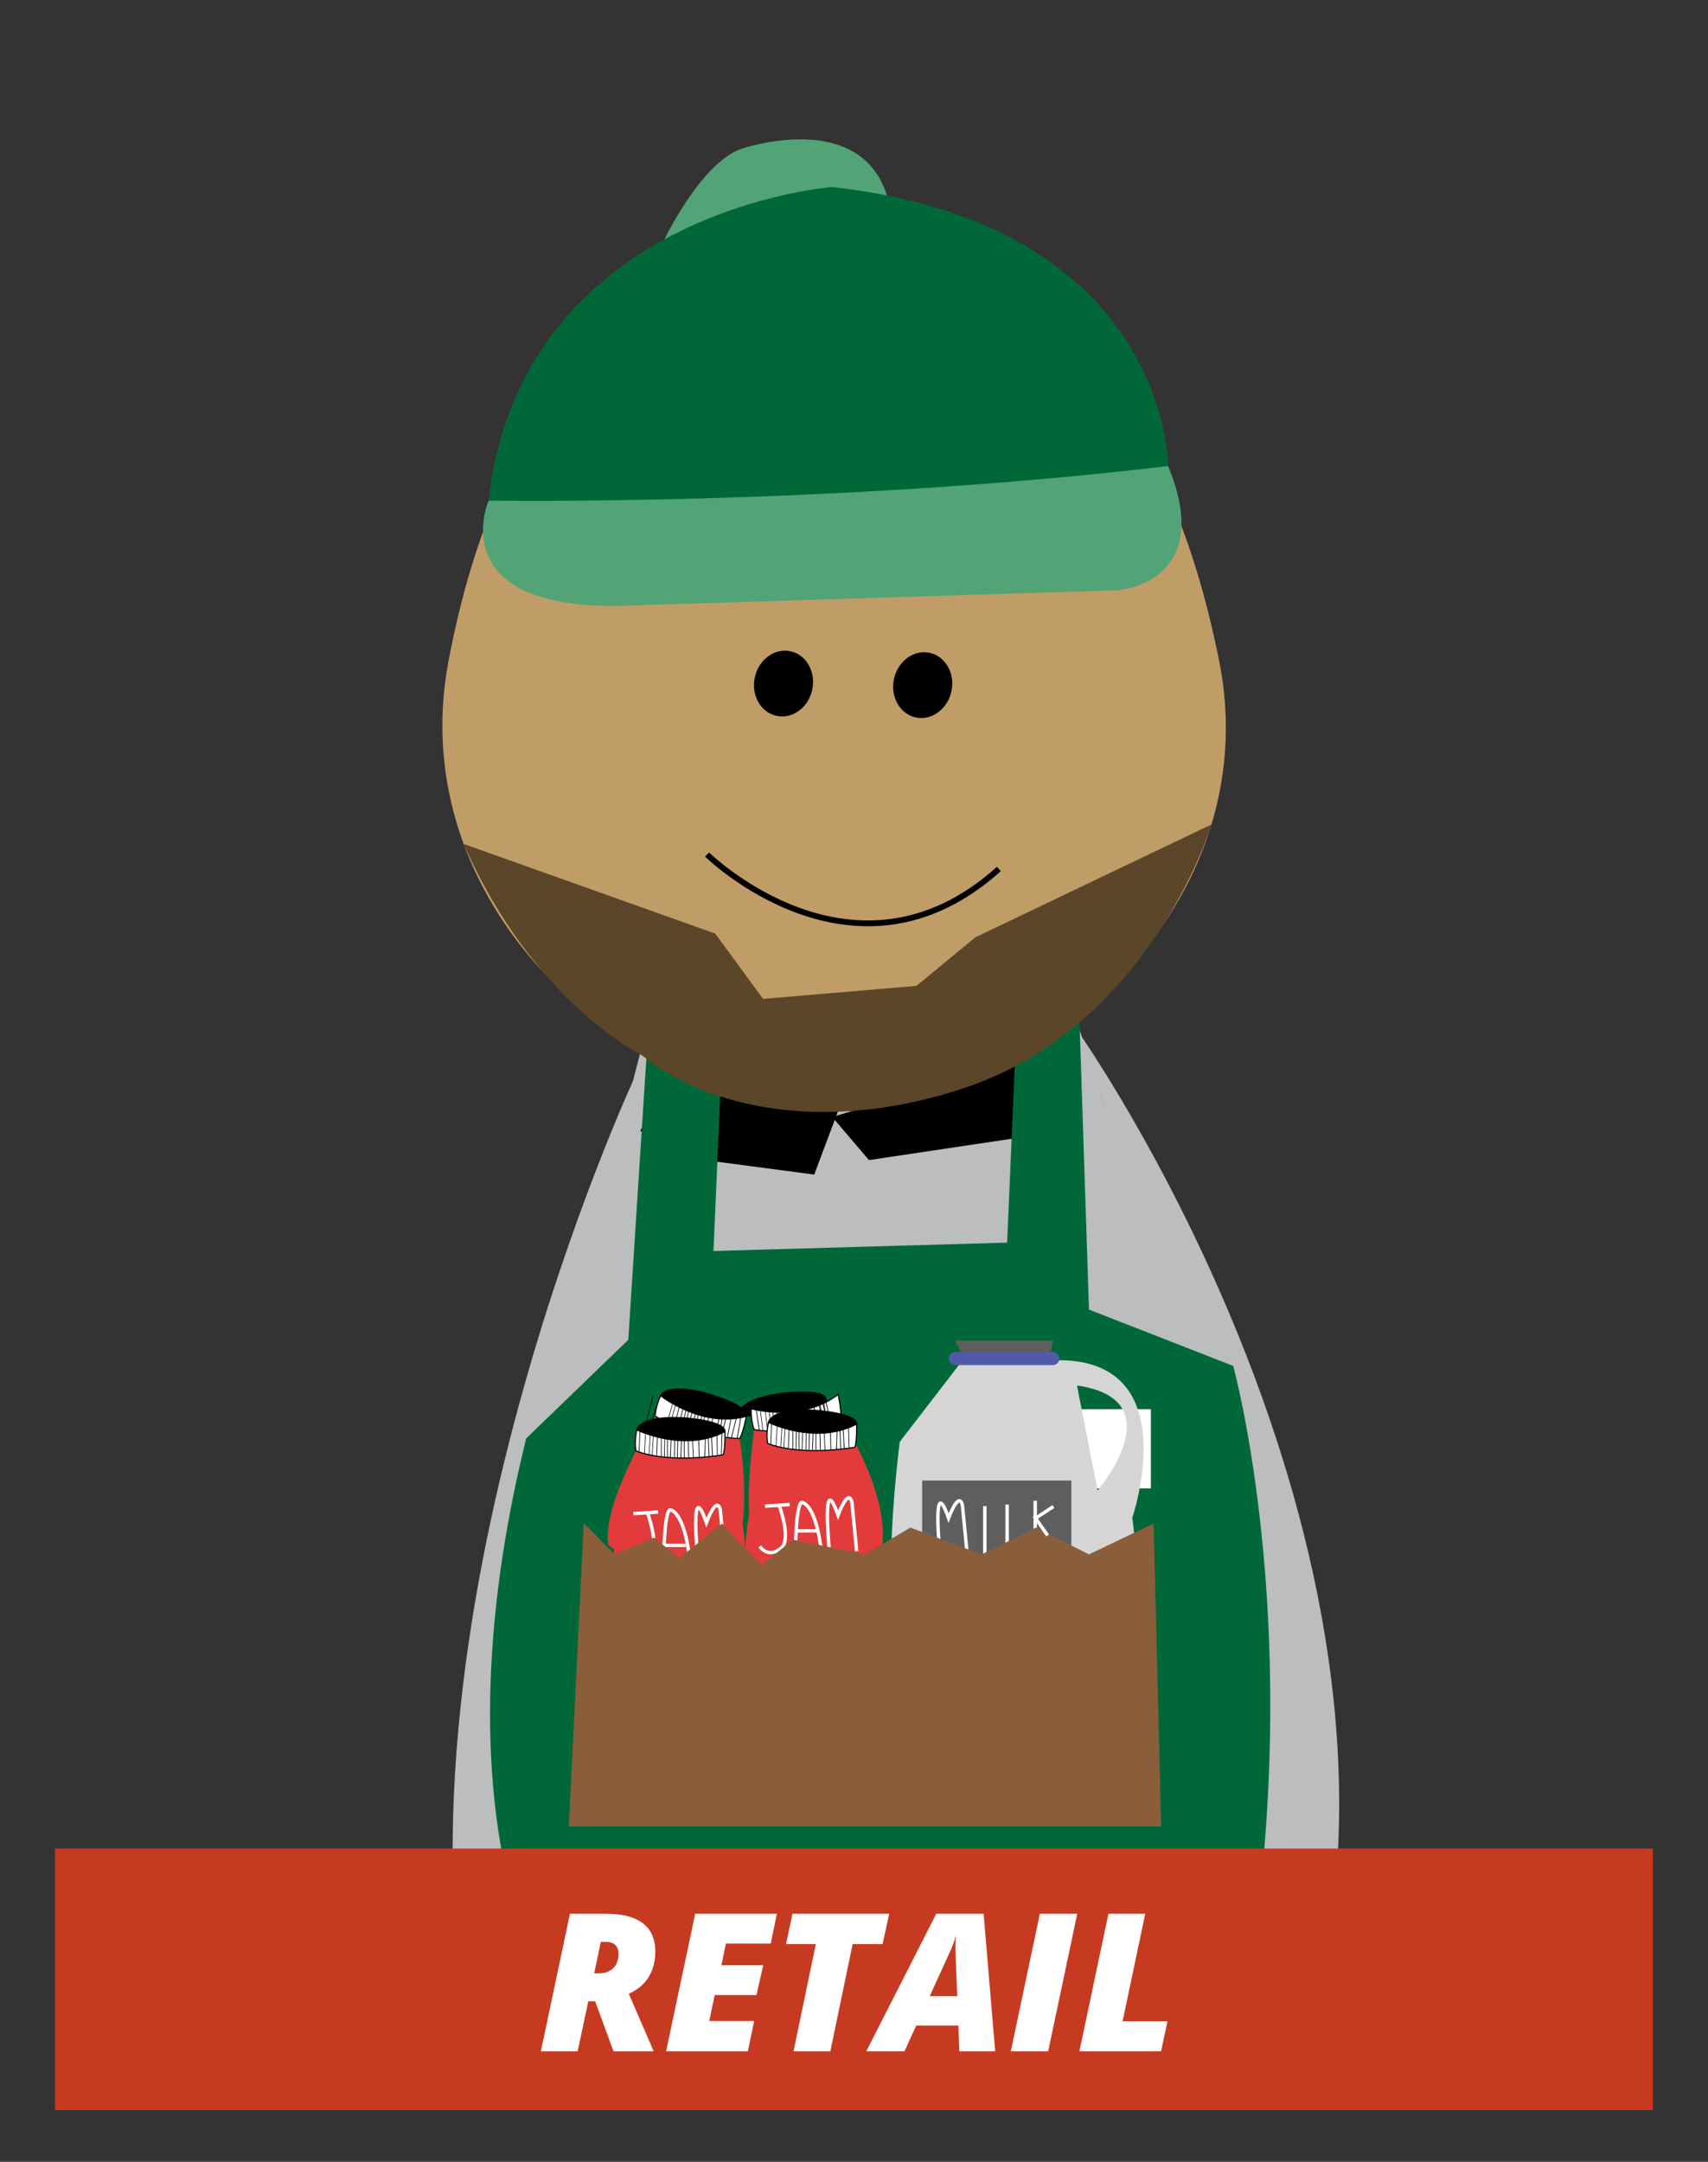 <?xml version="1.0" encoding="utf-8"?>
<!-- Generator: Adobe Illustrator 17.0.0, SVG Export Plug-In . SVG Version: 6.00 Build 0)  -->
<!DOCTYPE svg PUBLIC "-//W3C//DTD SVG 1.1//EN" "http://www.w3.org/Graphics/SVG/1.1/DTD/svg11.dtd">
<svg version="1.1" id="Layer_1" xmlns="http://www.w3.org/2000/svg" xmlns:xlink="http://www.w3.org/1999/xlink" x="0px" y="0px"
	 width="150.667px" height="190.667px" viewBox="0 0 150.667 190.667" enable-background="new 0 0 150.667 190.667"
	 xml:space="preserve">
<rect x="0" y="0" width="150.667" height="190.667" fill="#333333" stroke="none"/>
<path d="M104.704,84.108"/>
<path fill="#BBBDBF" d="M95.237,91.188c0,0,31.291,44.323,20.711,86.067l-11.44-8.585C104.508,168.67,111.25,136.426,95.237,91.188z
	"/>
<path fill="#BBBDBF" d="M56.02,94.939c0,0-22.806,48.856-14.121,87.39l10.755-9.429C52.654,172.9,43.485,141.261,56.02,94.939z"/>
<path fill="#BBBDBF" d="M46.078,156.114l64.004-0.686l-5.798-35.607l-3.57-13.359l-3.39-9.053c0,0-3.491-11.897-4.567-11.943
	c-1.076-0.046-31.954-9.382-31.954-9.382l-9.297,36.058L46.078,156.114z"/>
<polygon points="74.03,97.724 71.824,103.593 63.228,102.459 56.489,99.767 58.812,94.26 "/>
<polygon points="73.414,98.516 76.653,102.318 92.088,100.009 92.671,92.71 "/>
<path fill="#006838" d="M46.078,169.953c0,0-6.628-14.926,0.337-43.083l9.007-8.702l1.815-28.25l6.323,6.033l-0.621,14.385
	l25.903-0.739l0.643-14.882l0.256-5.931l5.451,0.235l0.869,26.483l12.721,4.969c0,0,5.474,19.675,2.264,47.42
	C111.045,167.892,91.226,176.207,46.078,169.953z"/>
<rect x="84.722" y="124.291" fill="#FFFFFF" width="16.8" height="6.98"/>
<path fill="#C09C67" d="M107.546,58.294c4.25,21.198-15.218,39.146-33.991,39.146s-38.034-17.908-33.99-39.146
	c4.423-23.227,15.218-33.546,33.991-33.546S102.914,35.189,107.546,58.294z"/>
<path fill="#5B462A" d="M40.903,74.435l22.187,7.904l4.223,5.764l13.536-1.151l5.194-4.284l20.822-9.95
	c0,0-5.342,17.848-21.962,23.297c-13.843,4.539-23.947,0.68-28.263-2.934C56.64,93.082,47.076,88.485,40.903,74.435z"/>
<ellipse transform="matrix(-0.977 -0.211 0.211 -0.977 123.914 133.732)" cx="69.099" cy="60.248" rx="2.592" ry="2.916"/>
<ellipse transform="matrix(-0.977 -0.211 0.211 -0.977 148.152 136.591)" cx="81.371" cy="60.383" rx="2.592" ry="2.916"/>
<path fill="none" stroke="#000000" stroke-width="0.511" stroke-miterlimit="10" d="M62.371,75.366c0,0,12.978,12.765,25.743,1.277
	"/>
<path fill="#52A476" d="M58.216,21.907c0,0,3.361-7.407,7.16-8.778c0,0,10.411-3.587,12.857,4.087"/>
<path fill="#52A476" d="M43.101,44.154c0,0-4.444,10.198,13.332,9.223l42.216-1.317c0,0,11.34-0.869,1.666-16.06"/>
<path fill="#006838" d="M43.101,44.154c0,0,30.228,0.494,59.952-3.051c0,0,0-21.287-29.639-24.609
	C73.414,16.494,46.012,18.54,43.101,44.154z"/>
<path fill="#E33B3B" d="M58.867,138.199c-3.896-0.703-5.202-1.915-5.202-1.915c-0.603-3.797,4.15-11.382,4.15-11.382l7.425,1.977
	c0,0,1.397,7.534-0.967,11.74c0,0-0.333,0.543-5.525-0.445"/>
<path d="M58.336,123.236c0,0,3.579,2.637,7.023,2.162c0,0,2.238-0.83-2.421-2.382c0,0-3.858-1.296-4.717,0.04"/>
<path fill="#FFFFFF" stroke="#000000" stroke-width="0.1" stroke-miterlimit="10" d="M58.272,123.095c0,0,3.63,2.904,7.567,1.818
	c0,0-0.308,1.585-0.599,1.966c0,0-4.655-0.168-7.425-1.977C57.815,124.902,57.754,124.283,58.272,123.095z"/>
<line fill="none" stroke="#000000" stroke-width="0.06" stroke-miterlimit="10" x1="57.613" y1="123.134" x2="56.994" y2="125.48"/>
<line fill="none" stroke="#000000" stroke-width="0.051" stroke-miterlimit="10" x1="57.887" y1="124.049" x2="57.413" y2="125.736"/>
<line fill="none" stroke="#000000" stroke-width="0.051" stroke-miterlimit="10" x1="59.327" y1="123.814" x2="58.853" y2="125.5"/>
<line fill="none" stroke="#000000" stroke-width="0.051" stroke-miterlimit="10" x1="59.574" y1="123.959" x2="59.1" y2="125.646"/>
<line fill="none" stroke="#000000" stroke-width="0.06" stroke-miterlimit="10" x1="60.063" y1="123.516" x2="59.505" y2="125.68"/>
<line fill="none" stroke="#000000" stroke-width="0.06" stroke-miterlimit="10" x1="65.039" y1="124.74" x2="64.5" y2="126.87"/>
<line fill="none" stroke="#000000" stroke-width="0.06" stroke-miterlimit="10" x1="64.519" y1="124.917" x2="64.163" y2="126.796"/>
<line fill="none" stroke="#000000" stroke-width="0.06" stroke-miterlimit="10" x1="60.355" y1="123.696" x2="59.883" y2="125.841"/>
<line fill="none" stroke="#000000" stroke-width="0.06" stroke-miterlimit="10" x1="60.849" y1="123.974" x2="60.396" y2="126.032"/>
<line fill="none" stroke="#000000" stroke-width="0.06" stroke-miterlimit="10" x1="61.161" y1="124.131" x2="60.642" y2="126.113"/>
<line fill="none" stroke="#000000" stroke-width="0.062" stroke-miterlimit="10" x1="61.717" y1="124.323" x2="61.243" y2="126.245"/>
<line fill="none" stroke="#000000" stroke-width="0.06" stroke-miterlimit="10" x1="60.64" y1="123.861" x2="60.14" y2="125.941"/>
<line fill="none" stroke="#000000" stroke-width="0.06" stroke-miterlimit="10" x1="61.45" y1="124.264" x2="60.991" y2="126.163"/>
<line fill="none" stroke="#000000" stroke-width="0.061" stroke-miterlimit="10" x1="62.25" y1="124.529" x2="61.833" y2="126.425"/>
<line fill="none" stroke="#000000" stroke-width="0.063" stroke-miterlimit="10" x1="62.588" y1="124.568" x2="62.215" y2="126.501"/>
<line fill="none" stroke="#000000" stroke-width="0.063" stroke-miterlimit="10" x1="62.017" y1="124.478" x2="61.532" y2="126.351"/>
<line fill="none" stroke="#000000" stroke-width="0.058" stroke-miterlimit="10" x1="62.874" y1="125.08" x2="62.624" y2="126.563"/>
<line fill="none" stroke="#000000" stroke-width="0.063" stroke-miterlimit="10" x1="63.487" y1="124.801" x2="63.135" y2="126.635"/>
<line fill="none" stroke="#000000" stroke-width="0.063" stroke-miterlimit="10" x1="64.082" y1="124.897" x2="63.62" y2="126.707"/>
<line fill="none" stroke="#000000" stroke-width="0.063" stroke-miterlimit="10" x1="65.346" y1="124.991" x2="65.039" y2="126.847"/>
<line fill="none" stroke="#000000" stroke-width="0.063" stroke-miterlimit="10" x1="63.746" y1="124.897" x2="63.416" y2="126.747"/>
<path fill="none" stroke="#FFFFFF" stroke-width="0.301" stroke-miterlimit="10" d="M57.623,130.441c0,0,0.453,3.188-0.644,3.725
	c0,0-1.217,0.737-1.812-0.55"/>
<path fill="none" stroke="#FFFFFF" stroke-width="0.301" stroke-miterlimit="10" d="M58.13,134.825c0,0,1.088-4.831,1.614-4.138
	c0,0,1.049,0.482,0.645,4.486"/>
<line fill="none" stroke="#FFFFFF" stroke-width="0.301" stroke-miterlimit="10" x1="58.601" y1="132.971" x2="60.48" y2="133.384"/>
<path fill="none" stroke="#FFFFFF" stroke-width="0.301" stroke-miterlimit="10" d="M61.084,135.351c0,0,0.884-7.439,1.428-2.95
	c0,0,1.417-2.215,1.439-0.834l-0.52,4.3"/>
<line fill="none" stroke="#FFFFFF" stroke-width="0.301" stroke-miterlimit="10" x1="56.389" y1="130.245" x2="58.551" y2="130.575"/>
<path fill="#E33B3B" d="M72.691,137.927c-3.862,0.87-5.537,0.263-5.537,0.263c-2.035-3.262-0.614-12.099-0.614-12.099l7.609-1.073
	c0,0,4.222,6.394,3.684,11.189c0,0-0.095,0.63-5.262,1.743"/>
<path d="M65.314,124.782c0,0,4.324,1.034,7.31-0.745c0,0,1.737-1.637-3.158-1.251c0,0-4.057,0.31-4.329,1.875"/>
<path fill="#FFFFFF" stroke="#000000" stroke-width="0.1" stroke-miterlimit="10" d="M66.257,124.249
	c0,0,4.475,1.259,7.677-1.274c0,0,0.334,1.579,0.215,2.044c0,0-4.352,1.659-7.609,1.073
	C66.541,126.091,66.243,125.544,66.257,124.249z"/>
<line fill="none" stroke="#000000" stroke-width="0.062" stroke-miterlimit="10" x1="66.612" y1="123.652" x2="66.981" y2="126.189"/>
<line fill="none" stroke="#000000" stroke-width="0.051" stroke-miterlimit="10" x1="67.081" y1="124.471" x2="67.302" y2="126.209"/>
<line fill="none" stroke="#000000" stroke-width="0.051" stroke-miterlimit="10" x1="67.508" y1="124.499" x2="67.729" y2="126.237"/>
<line fill="none" stroke="#000000" stroke-width="0.056" stroke-miterlimit="10" x1="67.793" y1="124.071" x2="68.072" y2="126.123"/>
<line fill="none" stroke="#000000" stroke-width="0.06" stroke-miterlimit="10" x1="68.07" y1="123.938" x2="68.4" y2="126.148"/>
<line fill="none" stroke="#000000" stroke-width="0.06" stroke-miterlimit="10" x1="72.608" y1="123.329" x2="72.942" y2="125.5"/>
<line fill="none" stroke="#000000" stroke-width="0.06" stroke-miterlimit="10" x1="72.198" y1="123.694" x2="72.602" y2="125.563"/>
<line fill="none" stroke="#000000" stroke-width="0.06" stroke-miterlimit="10" x1="68.41" y1="123.991" x2="68.811" y2="126.15"/>
<line fill="none" stroke="#000000" stroke-width="0.06" stroke-miterlimit="10" x1="68.974" y1="124.054" x2="69.358" y2="126.126"/>
<line fill="none" stroke="#000000" stroke-width="0.06" stroke-miterlimit="10" x1="69.322" y1="124.077" x2="69.616" y2="126.104"/>
<line fill="none" stroke="#000000" stroke-width="0.062" stroke-miterlimit="10" x1="69.909" y1="124.037" x2="70.221" y2="125.992"/>
<line fill="none" stroke="#000000" stroke-width="0.06" stroke-miterlimit="10" x1="68.737" y1="124.031" x2="69.087" y2="126.141"/>
<line fill="none" stroke="#000000" stroke-width="0.06" stroke-miterlimit="10" x1="69.64" y1="124.087" x2="69.957" y2="126.014"/>
<line fill="none" stroke="#000000" stroke-width="0.061" stroke-miterlimit="10" x1="70.48" y1="124.019" x2="70.834" y2="125.928"/>
<line fill="none" stroke="#000000" stroke-width="0.063" stroke-miterlimit="10" x1="70.806" y1="123.923" x2="71.215" y2="125.849"/>
<line fill="none" stroke="#000000" stroke-width="0.063" stroke-miterlimit="10" x1="70.245" y1="124.063" x2="70.528" y2="125.976"/>
<line fill="none" stroke="#000000" stroke-width="0.058" stroke-miterlimit="10" x1="71.269" y1="124.284" x2="71.617" y2="125.746"/>
<line fill="none" stroke="#000000" stroke-width="0.063" stroke-miterlimit="10" x1="71.725" y1="123.788" x2="72.115" y2="125.614"/>
<line fill="none" stroke="#000000" stroke-width="0.063" stroke-miterlimit="10" x1="72.31" y1="123.644" x2="72.59" y2="125.491"/>
<line fill="none" stroke="#000000" stroke-width="0.063" stroke-miterlimit="10" x1="72.825" y1="123.528" x2="73.265" y2="125.358"/>
<line fill="none" stroke="#000000" stroke-width="0.063" stroke-miterlimit="10" x1="72.535" y1="123.549" x2="72.952" y2="125.381"/>
<path fill="none" stroke="#FFFFFF" stroke-width="0.301" stroke-miterlimit="10" d="M68.522,131.267c0,0,1.66,2.76,0.858,3.682
	c0,0-0.833,1.152-1.883,0.2"/>
<path fill="none" stroke="#FFFFFF" stroke-width="0.301" stroke-miterlimit="10" d="M70.697,135.106c0,0-0.88-4.873-0.126-4.439
	c0,0,1.154,0.035,2.342,3.88"/>
<line fill="none" stroke="#FFFFFF" stroke-width="0.301" stroke-miterlimit="10" x1="70.409" y1="133.215" x2="72.3" y2="132.864"/>
<path fill="none" stroke="#FFFFFF" stroke-width="0.301" stroke-miterlimit="10" d="M73.623,134.44c0,0-2.085-7.195,0.165-3.273
	c0,0,0.441-2.592,1-1.329l1.197,4.163"/>
<line fill="none" stroke="#FFFFFF" stroke-width="0.301" stroke-miterlimit="10" x1="67.309" y1="131.567" x2="69.429" y2="131.028"/>
<path fill="#E33B3B" d="M59.998,140.734c-3.956,0.151-5.492-0.753-5.492-0.753c-1.405-3.579,1.606-12.008,1.606-12.008l7.677,0.334
	c0,0,2.984,7.057,1.579,11.673c0,0-0.209,0.602-5.492,0.753"/>
<path d="M56.264,126.234c0,0,4.063,1.806,7.324,0.602c0,0,2.007-1.292-2.876-1.806c0,0-4.046-0.436-4.598,1.053"/>
<path fill="#FFFFFF" stroke="#000000" stroke-width="0.1" stroke-miterlimit="10" d="M56.171,126.111
	c0,0,4.169,2.055,7.781,0.149c0,0,0.04,1.614-0.162,2.049c0,0-4.582,0.836-7.677-0.334C56.113,127.974,55.92,127.382,56.171,126.111
	z"/>
<line fill="none" stroke="#000000" stroke-width="0.06" stroke-miterlimit="10" x1="56.476" y1="125.645" x2="56.375" y2="128.069"/>
<line fill="none" stroke="#000000" stroke-width="0.051" stroke-miterlimit="10" x1="56.94" y1="126.479" x2="56.84" y2="128.229"/>
<line fill="none" stroke="#000000" stroke-width="0.051" stroke-miterlimit="10" x1="57.355" y1="126.585" x2="57.255" y2="128.335"/>
<line fill="none" stroke="#000000" stroke-width="0.051" stroke-miterlimit="10" x1="57.628" y1="126.674" x2="57.528" y2="128.424"/>
<line fill="none" stroke="#000000" stroke-width="0.06" stroke-miterlimit="10" x1="58.01" y1="126.137" x2="57.93" y2="128.37"/>
<line fill="none" stroke="#000000" stroke-width="0.06" stroke-miterlimit="10" x1="63.7" y1="126.138" x2="63.632" y2="128.334"/>
<line fill="none" stroke="#000000" stroke-width="0.06" stroke-miterlimit="10" x1="63.231" y1="126.422" x2="63.287" y2="128.334"/>
<line fill="none" stroke="#000000" stroke-width="0.06" stroke-miterlimit="10" x1="58.334" y1="126.25" x2="58.334" y2="128.446"/>
<line fill="none" stroke="#000000" stroke-width="0.06" stroke-miterlimit="10" x1="58.877" y1="126.415" x2="58.877" y2="128.522"/>
<line fill="none" stroke="#000000" stroke-width="0.06" stroke-miterlimit="10" x1="59.215" y1="126.501" x2="59.134" y2="128.548"/>
<line fill="none" stroke="#000000" stroke-width="0.062" stroke-miterlimit="10" x1="59.8" y1="126.569" x2="59.749" y2="128.548"/>
<line fill="none" stroke="#000000" stroke-width="0.06" stroke-miterlimit="10" x1="58.648" y1="126.349" x2="58.607" y2="128.488"/>
<line fill="none" stroke="#000000" stroke-width="0.06" stroke-miterlimit="10" x1="59.526" y1="126.569" x2="59.486" y2="128.522"/>
<line fill="none" stroke="#000000" stroke-width="0.061" stroke-miterlimit="10" x1="60.364" y1="126.656" x2="60.364" y2="128.597"/>
<line fill="none" stroke="#000000" stroke-width="0.063" stroke-miterlimit="10" x1="60.703" y1="126.621" x2="60.753" y2="128.589"/>
<line fill="none" stroke="#000000" stroke-width="0.063" stroke-miterlimit="10" x1="60.126" y1="126.656" x2="60.054" y2="128.589"/>
<line fill="none" stroke="#000000" stroke-width="0.058" stroke-miterlimit="10" x1="61.092" y1="127.06" x2="61.167" y2="128.562"/>
<line fill="none" stroke="#000000" stroke-width="0.063" stroke-miterlimit="10" x1="61.631" y1="126.656" x2="61.681" y2="128.522"/>
<line fill="none" stroke="#000000" stroke-width="0.063" stroke-miterlimit="10" x1="62.232" y1="126.621" x2="62.17" y2="128.488"/>
<line fill="none" stroke="#000000" stroke-width="0.063" stroke-miterlimit="10" x1="62.76" y1="126.602" x2="62.858" y2="128.481"/>
<line fill="none" stroke="#000000" stroke-width="0.063" stroke-miterlimit="10" x1="62.471" y1="126.569" x2="62.547" y2="128.446"/>
<path fill="none" stroke="#FFFFFF" stroke-width="0.301" stroke-miterlimit="10" d="M57.116,133.425c0,0,1.128,3.016,0.172,3.776
	c0,0-1.03,0.981-1.888-0.147"/>
<path fill="none" stroke="#FFFFFF" stroke-width="0.301" stroke-miterlimit="10" d="M58.553,137.596c0,0,0.025-4.952,0.687-4.388
	c0,0,1.128,0.245,1.594,4.242"/>
<path fill="none" stroke="#FFFFFF" stroke-width="0.301" stroke-miterlimit="10" d="M61.551,137.475c0,0-0.736-7.455,0.76-3.188
	c0,0,0.907-2.468,1.226-1.124l0.417,4.312"/>
<line fill="none" stroke="#FFFFFF" stroke-width="0.301" stroke-miterlimit="10" x1="55.869" y1="133.498" x2="58.051" y2="133.356"/>
<path fill="#E33B3B" d="M71.612,140.074c-3.956,0.151-5.492-0.753-5.492-0.753c-1.405-3.579,1.606-12.008,1.606-12.008l7.677,0.334
	c0,0,2.984,7.057,1.579,11.673c0,0-0.209,0.602-5.492,0.753"/>
<path d="M67.877,125.575c0,0,4.063,1.806,7.324,0.602c0,0,2.007-1.292-2.876-1.806c0,0-4.046-0.436-4.598,1.053"/>
<path fill="#FFFFFF" stroke="#000000" stroke-width="0.1" stroke-miterlimit="10" d="M67.784,125.451
	c0,0,4.169,2.055,7.781,0.149c0,0,0.04,1.614-0.162,2.049c0,0-4.582,0.836-7.677-0.334
	C67.726,127.314,67.534,126.722,67.784,125.451z"/>
<line fill="none" stroke="#000000" stroke-width="0.06" stroke-miterlimit="10" x1="68.089" y1="124.985" x2="67.989" y2="127.409"/>
<line fill="none" stroke="#000000" stroke-width="0.051" stroke-miterlimit="10" x1="68.554" y1="125.82" x2="68.454" y2="127.569"/>
<line fill="none" stroke="#000000" stroke-width="0.051" stroke-miterlimit="10" x1="68.968" y1="125.926" x2="68.868" y2="127.675"/>
<line fill="none" stroke="#000000" stroke-width="0.051" stroke-miterlimit="10" x1="69.241" y1="126.015" x2="69.141" y2="127.764"/>
<line fill="none" stroke="#000000" stroke-width="0.06" stroke-miterlimit="10" x1="69.623" y1="125.477" x2="69.544" y2="127.71"/>
<line fill="none" stroke="#000000" stroke-width="0.06" stroke-miterlimit="10" x1="74.844" y1="125.763" x2="74.9" y2="127.674"/>
<line fill="none" stroke="#000000" stroke-width="0.06" stroke-miterlimit="10" x1="69.947" y1="125.591" x2="69.947" y2="127.787"/>
<line fill="none" stroke="#000000" stroke-width="0.06" stroke-miterlimit="10" x1="70.49" y1="125.755" x2="70.49" y2="127.863"/>
<line fill="none" stroke="#000000" stroke-width="0.06" stroke-miterlimit="10" x1="70.828" y1="125.842" x2="70.748" y2="127.889"/>
<line fill="none" stroke="#000000" stroke-width="0.062" stroke-miterlimit="10" x1="71.413" y1="125.91" x2="71.363" y2="127.889"/>
<line fill="none" stroke="#000000" stroke-width="0.06" stroke-miterlimit="10" x1="70.262" y1="125.69" x2="70.22" y2="127.829"/>
<line fill="none" stroke="#000000" stroke-width="0.06" stroke-miterlimit="10" x1="71.139" y1="125.91" x2="71.099" y2="127.863"/>
<line fill="none" stroke="#000000" stroke-width="0.061" stroke-miterlimit="10" x1="71.977" y1="125.997" x2="71.977" y2="127.938"/>
<line fill="none" stroke="#000000" stroke-width="0.063" stroke-miterlimit="10" x1="72.316" y1="125.962" x2="72.367" y2="127.93"/>
<line fill="none" stroke="#000000" stroke-width="0.063" stroke-miterlimit="10" x1="71.739" y1="125.997" x2="71.668" y2="127.93"/>
<line fill="none" stroke="#000000" stroke-width="0.058" stroke-miterlimit="10" x1="72.705" y1="126.401" x2="72.78" y2="127.903"/>
<line fill="none" stroke="#000000" stroke-width="0.063" stroke-miterlimit="10" x1="73.244" y1="125.997" x2="73.294" y2="127.863"/>
<line fill="none" stroke="#000000" stroke-width="0.063" stroke-miterlimit="10" x1="73.846" y1="125.962" x2="73.784" y2="127.829"/>
<line fill="none" stroke="#000000" stroke-width="0.063" stroke-miterlimit="10" x1="74.373" y1="125.942" x2="74.472" y2="127.821"/>
<line fill="none" stroke="#000000" stroke-width="0.063" stroke-miterlimit="10" x1="74.084" y1="125.91" x2="74.16" y2="127.787"/>
<path fill="none" stroke="#FFFFFF" stroke-width="0.301" stroke-miterlimit="10" d="M68.73,132.765c0,0,1.128,3.016,0.172,3.776
	c0,0-1.03,0.981-1.888-0.147"/>
<path fill="none" stroke="#FFFFFF" stroke-width="0.301" stroke-miterlimit="10" d="M70.166,136.937c0,0,0.025-4.952,0.687-4.388
	c0,0,1.128,0.245,1.594,4.242"/>
<line fill="none" stroke="#FFFFFF" stroke-width="0.301" stroke-miterlimit="10" x1="70.228" y1="135.025" x2="72.152" y2="135.025"/>
<path fill="none" stroke="#FFFFFF" stroke-width="0.301" stroke-miterlimit="10" d="M73.165,136.816c0,0-0.736-7.455,0.76-3.188
	c0,0,0.907-2.468,1.226-1.124l0.417,4.312"/>
<line fill="none" stroke="#FFFFFF" stroke-width="0.301" stroke-miterlimit="10" x1="67.482" y1="132.839" x2="69.665" y2="132.696"/>
<line fill="none" stroke="#FFFFFF" stroke-width="0.301" stroke-miterlimit="10" x1="58.564" y1="136.294" x2="60.488" y2="136.294"/>
<polygon fill="#5E5E5E" points="84.756,119.239 84.26,118.247 92.88,118.247 92.695,119.239 "/>
<path fill="#D5D5D5" d="M93.392,119.968h-8.478l-5.541,7.195c0,0-2.646,19.765,1.902,19.765h17.863c0,0,1.985-3.556,0.744-13.066
	C99.882,133.861,104.639,119.968,93.392,119.968z M96.822,131.463l-1.819-9.262C103.686,123.441,96.822,131.463,96.822,131.463z"/>
<path fill="#515AA7" d="M93.449,119.818c0,0.32-0.259,0.579-0.579,0.579h-8.6c-0.32,0-0.579-0.259-0.579-0.579l0,0
	c0-0.32,0.259-0.579,0.579-0.579h8.601C93.19,119.239,93.449,119.498,93.449,119.818L93.449,119.818z"/>
<polyline fill="#5E5E5E" points="81.347,135.455 81.347,130.584 94.507,130.584 94.507,136.619 80.749,138.03 81.347,135.455 "/>
<path fill="none" stroke="#FFFFFF" stroke-width="0.301" stroke-miterlimit="10" d="M82.914,137.077c0,0-0.736-7.455,0.76-3.188
	c0,0,0.907-2.468,1.226-1.124l0.417,4.312"/>
<line fill="none" stroke="#FFFFFF" stroke-width="0.301" stroke-miterlimit="10" x1="86.872" y1="132.839" x2="86.872" y2="138.009"/>
<polyline fill="none" stroke="#FFFFFF" stroke-width="0.301" stroke-miterlimit="10" points="88.84,132.696 88.84,137.2 
	90.808,137.077 "/>
<line fill="none" stroke="#FFFFFF" stroke-width="0.301" stroke-miterlimit="10" x1="91.318" y1="132.364" x2="91.318" y2="136.247"/>
<line fill="none" stroke="#FFFFFF" stroke-width="0.301" stroke-miterlimit="10" x1="92.922" y1="132.873" x2="91.391" y2="133.879"/>
<polygon fill="#8A5D3B" stroke="#8A5D3B" stroke-width="0.053" stroke-miterlimit="10" points="51.514,134.411 50.202,161.071 
	102.399,161.071 101.741,134.411 96.056,137.124 91.391,134.758 86.58,137.124 80.312,134.758 76.3,137.124 69.962,135.821 
	67.146,138.098 63.693,134.411 59.926,137.458 57.681,135.642 54.218,137.124 "/>
<line fill="none" stroke="#FFFFFF" stroke-width="0.301" stroke-miterlimit="10" x1="91.214" y1="133.703" x2="92.411" y2="135.424"/>
<rect x="4.852" y="163.041" fill="#C73A22" width="140.943" height="23.059"/>
<rect x="5.523" y="168.004" fill="none" width="140.291" height="13.525"/>
<g enable-background="new    ">
	<path fill="#FFFFFF" d="M51.895,176.508l-0.938,4.416h-3.246l2.565-12.136h3.212c1.395,0,2.462,0.276,3.204,0.83
		s1.112,1.386,1.112,2.499c0,0.863-0.196,1.615-0.589,2.258c-0.393,0.642-0.977,1.131-1.751,1.469l1.859,4.283l0.332,0.797H54.12
		l-1.619-4.416L51.895,176.508L51.895,176.508z M52.418,174.043h0.423c0.526,0,0.943-0.151,1.253-0.453s0.465-0.724,0.465-1.266
		c0-0.343-0.096-0.604-0.286-0.784c-0.191-0.18-0.469-0.271-0.834-0.271h-0.44L52.418,174.043z"/>
	<path fill="#FFFFFF" d="M65.965,180.924H58.76l2.565-12.136h7.205l-0.54,2.632h-3.959l-0.39,1.908h3.686l-0.598,2.632h-3.686
		l-0.473,2.291h3.959L65.965,180.924z"/>
	<path fill="#FFFFFF" d="M73.245,180.924h-3.246l1.967-9.455h-2.631l0.573-2.681h8.533l-0.59,2.681h-2.639L73.245,180.924z"/>
	<path fill="#FFFFFF" d="M84.542,178.65h-3.719l-1.037,2.274h-3.37l6.176-12.136h4.175l1.021,12.136h-3.163L84.542,178.65z
		 M82.01,176.06h2.432l-0.141-3.52l-0.017-0.714c0-0.415,0.011-0.777,0.033-1.088c-0.133,0.477-0.302,0.936-0.507,1.379
		L82.01,176.06z"/>
	<path fill="#FFFFFF" d="M89.166,180.924l2.564-12.136h3.296l-2.565,12.136H89.166z"/>
	<path fill="#FFFFFF" d="M95.216,180.924l2.565-12.136h3.245l-2,9.487h3.959l-0.564,2.648h-7.205V180.924z"/>
</g>
</svg>
